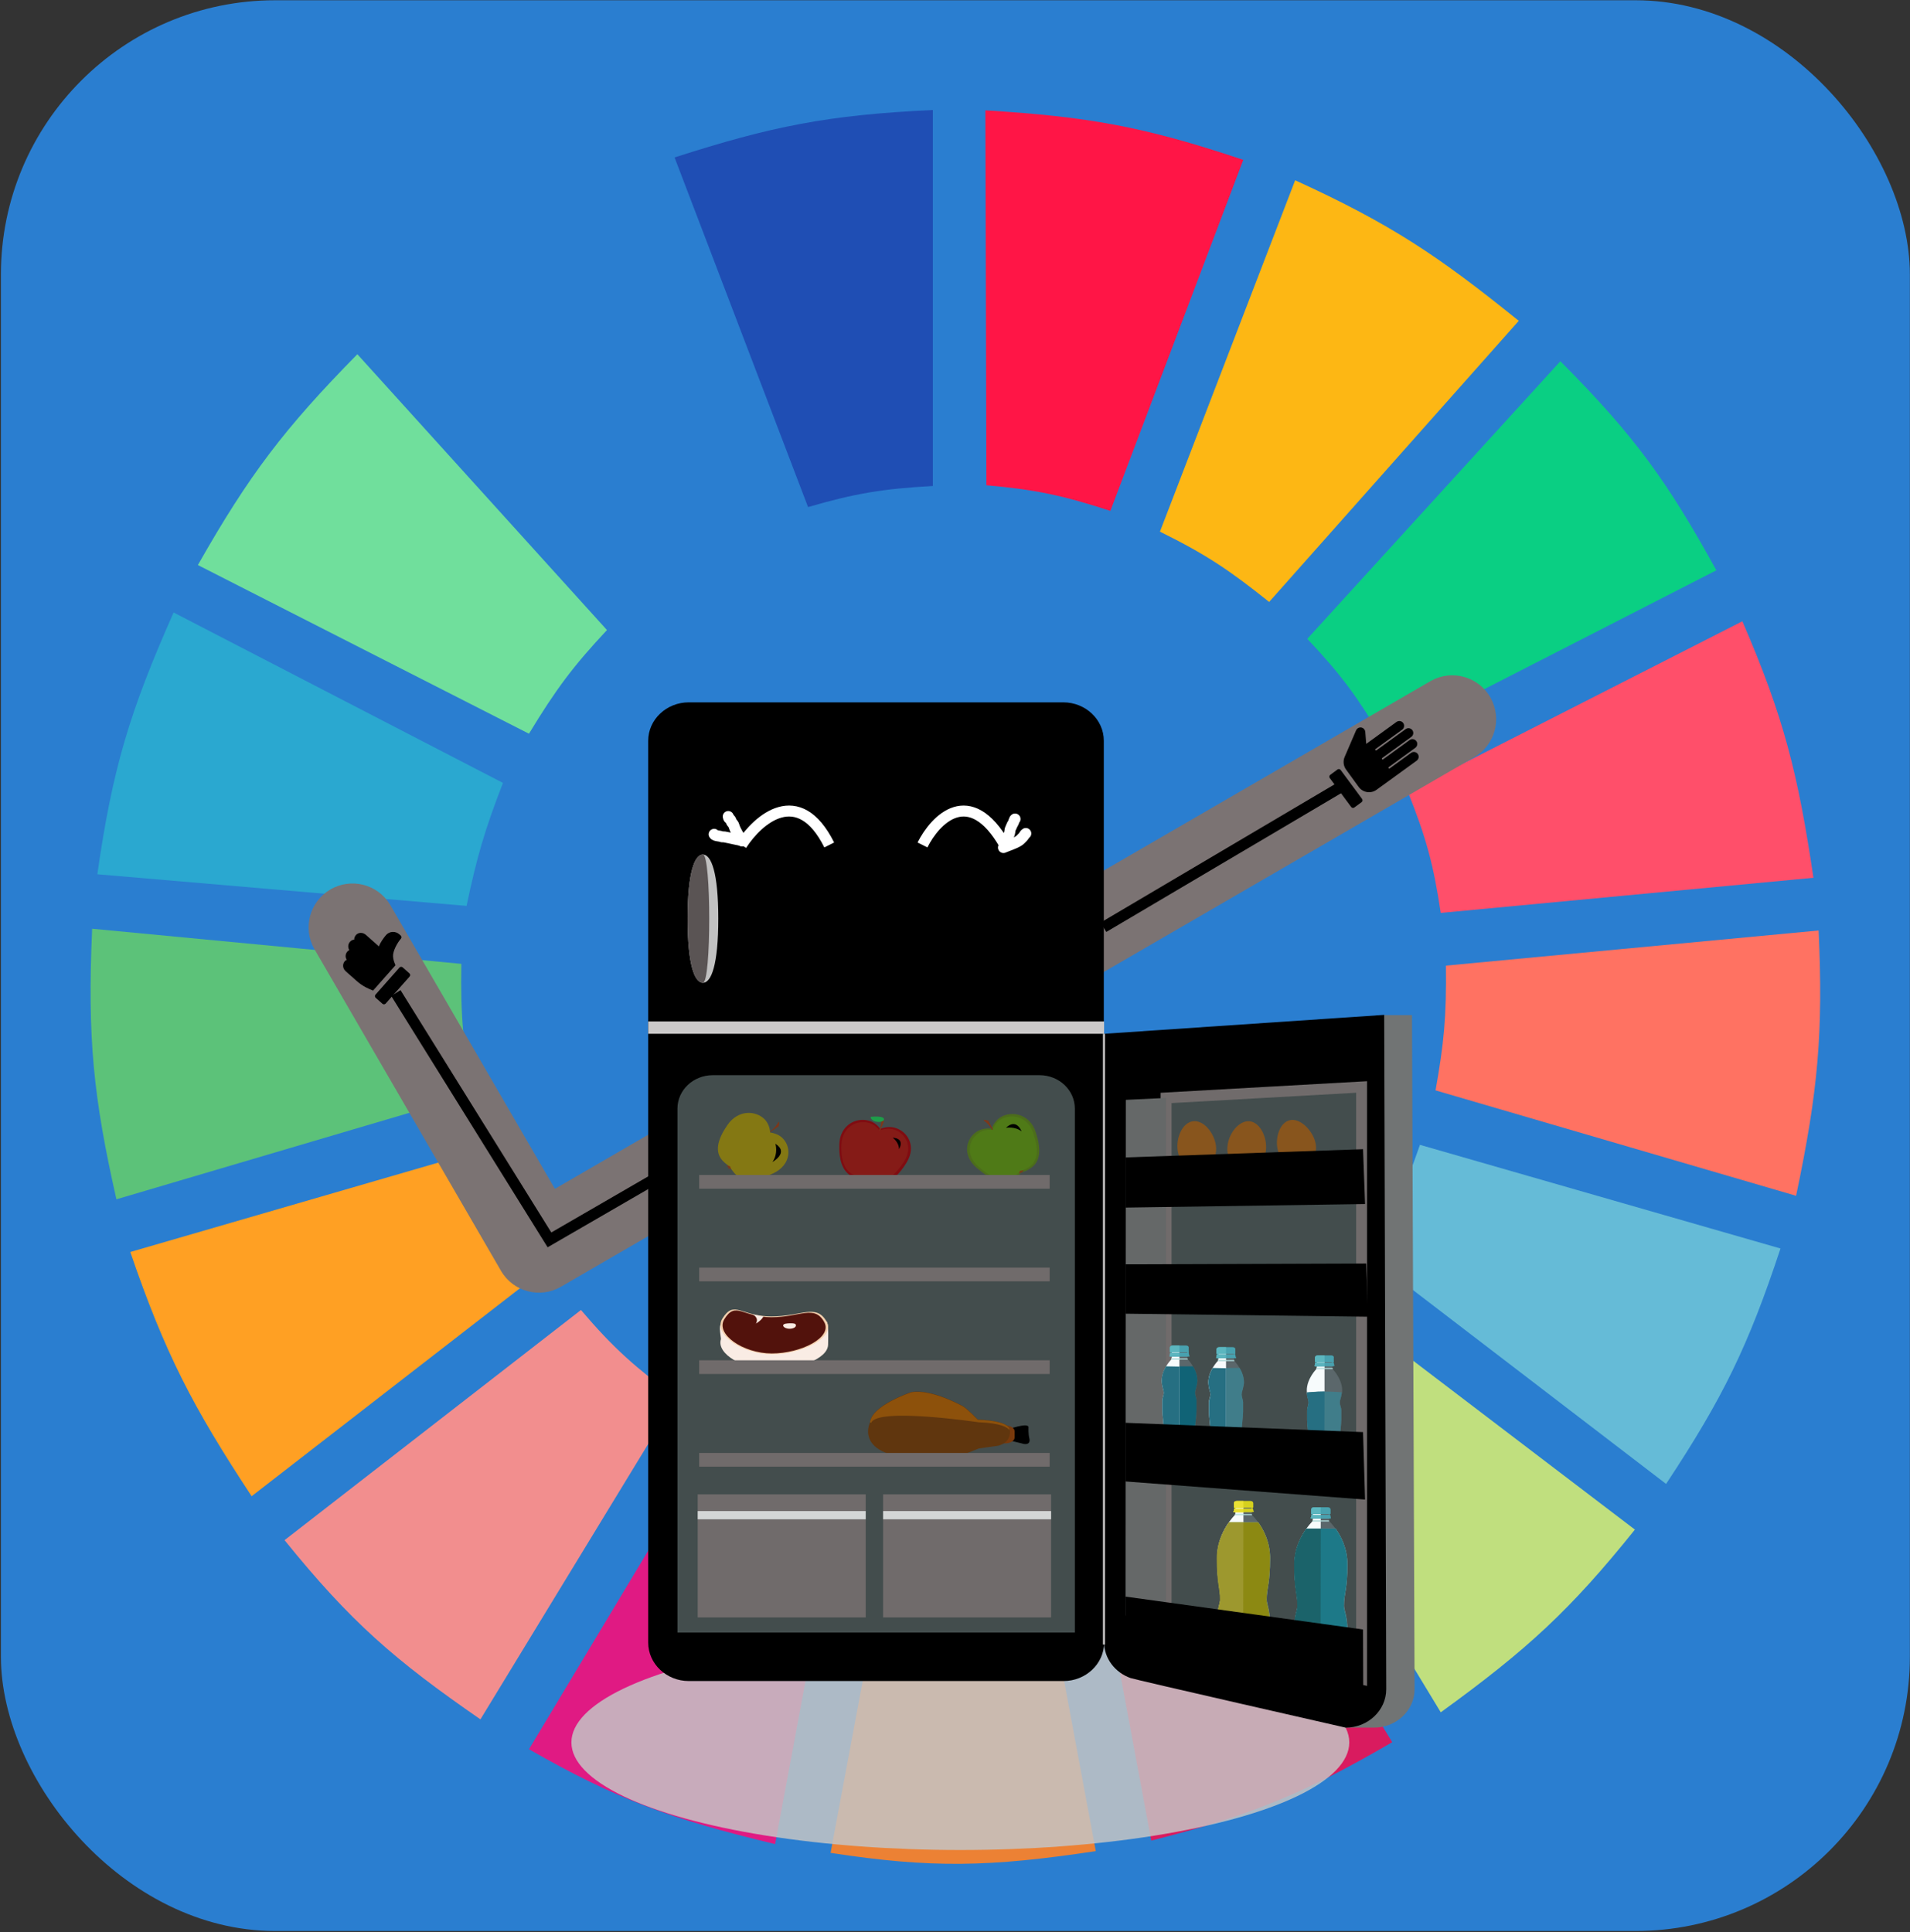 <svg width="686" height="694" viewBox="0 0 686 694" fill="none" xmlns="http://www.w3.org/2000/svg">
<rect x="0" y="0" width="686" height="694" fill="#333333" stroke="none"/>
<rect x="0.328" y="0.092" width="685.626" height="693.507" rx="98.51" fill="#2A7ED0"/>
<g clip-path="url(#clip0)">
<path d="M290.224 182.134L242.285 56.55C277.096 45.373 297.251 41.284 335.05 39.511V174.561C317.084 175.569 307.241 177.19 290.224 182.134Z" fill="#1F4EB4"/>
<path d="M354.276 174.299L353.908 39.642C390.359 41.849 410.62 45.351 446.537 57.423L398.802 183.509C381.674 177.925 371.911 175.864 354.276 174.299Z" fill="#FF1546"/>
<path d="M416.607 190.969L465.169 64.754C499.695 80.507 516.843 92.109 545.482 115.24L455.83 216.213C441.811 205.007 433.427 199.267 416.607 190.969Z" fill="#FDB714"/>
<path d="M469.525 229.465L560.422 129.755C587.087 156.496 598.992 173.138 616.454 204.853L496.919 266.067C487.687 250.572 481.814 242.461 469.525 229.465Z" fill="#0ACF83"/>
<path d="M505.635 284.369L625.793 223.154C640.682 257.545 645.766 277.883 651.318 315.291L517.464 327.913C514.839 310.452 512.247 300.927 505.635 284.369Z" fill="#FF4F6A"/>
<path d="M515.594 391.652C518.591 374.885 519.546 365.141 519.329 346.845L653.184 334.224C654.846 370.909 653.019 391.758 645.09 429.516L515.594 391.652Z" fill="#FF7262"/>
<path d="M491.312 450.973C500.09 436.557 504.222 427.888 509.99 411.215L639.486 448.449C627.9 483.472 618.908 501.989 598.396 533.013L491.312 450.973Z" fill="#65BBD7"/>
<path d="M587.196 549.421L479.489 467.381C467.655 480.876 460.544 487.752 447.115 498.935L517.467 615.053C548.622 592.474 564.068 578.237 587.196 549.421Z" fill="#C0DF7E"/>
<path d="M500.028 625.781L429.676 510.294C414.413 518.007 405.474 521.821 388.586 527.333L413.489 661.121C449.167 652.127 468.127 644.352 500.028 625.781Z" fill="#D91B5F"/>
<path d="M323.216 532.382C340.962 533.544 350.913 533.197 368.664 531.12L393.567 664.908C355.504 670.643 334.589 671.114 298.312 665.539L323.216 532.382Z" fill="#EC8134"/>
<path d="M189.99 628.305L259.719 512.187C275.528 520.456 285.118 523.975 303.3 528.595L278.397 662.383C240.753 653.341 221.168 646.193 189.99 628.305Z" fill="#E01A83"/>
<path d="M102.201 553.207L208.662 470.536C220.534 484.504 228.255 491.169 242.904 502.09L172.553 617.577C141.759 596.292 125.987 582.627 102.201 553.207Z" fill="#F28E8E"/>
<path d="M90.377 537.43C69.201 505.278 59.319 486.245 46.797 449.711L175.048 412.477C181.453 429.727 186.312 439.063 196.216 455.39L90.377 537.43Z" fill="#FFA023"/>
<path d="M41.811 430.779C33.572 394.256 31.34 373.07 33.095 333.593L165.704 346.214C165.365 365.765 166.409 375.928 170.062 392.914L41.811 430.779Z" fill="#5CC279"/>
<path d="M34.961 314.029L167.57 325.389C171.25 307.992 174.008 298.309 180.645 281.213L62.355 219.999C46.633 255.459 40.399 275.989 34.961 314.029Z" fill="#2AA8D0"/>
<path d="M71.07 202.96C89.606 170.326 102.234 153.819 128.348 127.231L217.999 226.31C205.868 239.276 199.749 247.448 189.983 263.543L71.07 202.96Z" fill="#70DF9C"/>
<path d="M233.563 212.426C247.013 202.288 255.106 197.213 270.918 189.707L222.357 64.123C190.757 78.637 173.407 89.263 143.289 113.347L233.563 212.426Z" fill="#2A7ED0"/>
<ellipse cx="344.92" cy="625.857" rx="139.691" ry="38.649" fill="#C4C4C4" fill-opacity="0.85"/>
</g>
<path d="M535.375 250.656C531.14 243.051 521.542 240.319 513.937 244.555C513.777 244.643 513.619 244.735 513.462 244.83L199.292 427.018L140.106 324.955C135.609 317.502 125.922 315.106 118.468 319.603C111.197 323.99 108.709 333.348 112.841 340.767L179.932 456.462C184.3 463.991 193.942 466.555 201.471 462.189L529.273 272.096C536.878 267.86 539.61 258.262 535.375 250.656Z" fill="#7B7373"/>
<path d="M396.552 590.028C396.552 597.61 389.998 603.813 381.988 603.813H247.375C239.364 603.813 232.811 597.61 232.811 590.028V266.062C232.811 258.48 239.364 252.276 247.375 252.276H381.884C389.894 252.276 396.448 258.48 396.448 266.062V590.028H396.552Z" fill="black"/>
<path d="M508.069 606.768C508.069 614.35 501.515 620.554 493.505 620.554H483.31C477.796 618.584 406.641 595.739 406.641 589.831L497.041 364.631H507.132L508.069 606.768Z" fill="#717474"/>
<path d="M497.877 606.768C497.877 614.351 491.323 620.554 483.313 620.554C483.313 620.554 407.58 603.322 406.019 602.731C400.506 600.762 396.553 595.74 396.553 589.832V371.327L497.148 364.533L497.877 606.768Z" fill="black"/>
<path d="M489.036 603.125L418.816 588.059V394.369L489.036 390.43V603.125Z" fill="#434D4D" stroke="#706B6B" stroke-width="3.921" stroke-miterlimit="10"/>
<path d="M404.248 580.183L418.812 588.06V394.37L404.352 395.06L404.248 580.183Z" fill="#656868"/>
<path d="M478.834 489.589C478.834 489.786 478.626 489.983 478.418 489.983H472.904C472.696 489.983 472.488 489.786 472.488 489.589V489.097C472.488 488.9 472.696 488.703 472.904 488.703H478.522C478.73 488.703 478.938 488.9 478.938 489.097V489.589H478.834Z" fill="#48A1AF"/>
<path d="M482.059 499.437C482.059 495.202 478.626 491.756 478.626 491.756C478.314 491.165 478.418 487.423 478.418 487.423H472.905C472.905 487.423 473.009 491.264 472.697 491.756C472.697 491.756 469.264 495.202 469.264 499.437C469.264 499.437 469.264 500.224 469.472 501.308C469.576 501.997 469.992 502.883 469.992 503.769C469.992 504.656 469.472 505.64 469.472 506.526C469.472 508.102 469.472 509.382 469.472 509.973C469.472 511.647 470.096 516.373 470.096 517.457C470.096 518.54 469.472 519.623 469.472 520.903C469.472 522.183 469.472 526.713 469.472 526.713C469.472 526.713 469.784 529.371 475.609 529.371C481.539 529.371 481.747 526.713 481.747 526.713C481.747 526.713 481.747 522.282 481.747 520.903C481.747 519.524 481.123 518.54 481.123 517.457C481.123 516.373 481.747 511.647 481.747 509.973C481.747 509.382 481.747 508.102 481.747 506.526C481.747 505.64 481.227 504.754 481.227 503.769C481.227 502.883 481.643 501.997 481.747 501.308C482.059 500.224 482.059 499.437 482.059 499.437Z" fill="#5B676B"/>
<path d="M475.717 487.423H473.012C473.012 487.423 473.116 491.264 472.804 491.756C472.804 491.756 469.371 495.202 469.371 499.437C469.371 499.437 469.371 500.224 469.579 501.308C469.683 501.997 470.099 502.883 470.099 503.769C470.099 504.656 469.579 505.64 469.579 506.526V509.973C469.579 511.647 470.203 516.373 470.203 517.457C470.203 518.54 469.579 519.623 469.579 520.903C469.579 522.183 469.579 526.713 469.579 526.713C469.579 526.713 469.891 529.371 475.717 529.371V487.423Z" fill="#F7FBFC"/>
<path d="M469.371 500.125C469.371 500.42 469.475 500.814 469.475 501.306C469.579 501.996 469.995 502.882 469.995 503.768C469.995 504.654 469.475 505.639 469.475 506.525C469.475 508.101 469.475 509.381 469.475 509.972C469.475 511.646 470.099 516.372 470.099 517.455C470.099 518.539 469.475 519.622 469.475 520.902C469.475 522.182 469.475 526.712 469.475 526.712C469.475 526.712 471.764 525.136 475.613 525.136C479.462 525.136 481.75 526.712 481.75 526.712C481.75 526.712 481.75 522.28 481.75 520.902C481.75 519.523 481.126 518.539 481.126 517.455C481.126 516.372 481.75 511.646 481.75 509.972C481.75 509.381 481.75 508.101 481.75 506.525C481.75 505.639 481.23 504.753 481.23 503.768C481.23 502.882 481.646 501.996 481.75 501.306C481.855 500.814 481.855 500.42 481.959 500.125C481.959 500.125 478.734 499.829 475.509 499.829C472.492 499.829 469.371 500.125 469.371 500.125Z" fill="#407D8A"/>
<path d="M479.147 490.378C479.147 490.575 478.939 490.772 478.731 490.772H472.697C472.489 490.772 472.281 490.575 472.281 490.378V489.886C472.281 489.689 472.489 489.492 472.697 489.492H478.731C478.939 489.492 479.147 489.689 479.147 489.886V490.378Z" fill="#48A1AF"/>
<path d="M475.714 490.674H472.697C472.489 490.674 472.281 490.477 472.281 490.28V489.787C472.281 489.59 472.489 489.394 472.697 489.394H475.714V490.674Z" fill="#5CB6BF"/>
<path d="M478.734 491.756C478.734 491.657 478.63 491.559 478.63 491.362H472.909C472.909 491.559 472.805 491.657 472.805 491.756H478.734Z" fill="#ABD6D6"/>
<path d="M475.714 491.362H472.801C472.801 491.559 472.697 491.657 472.697 491.756H475.714V491.362Z" fill="#BFE2E1"/>
<path d="M479.25 490.574C479.25 490.672 479.25 490.672 479.146 490.672H472.176C472.072 490.672 472.072 490.672 472.072 490.574V490.377C472.072 490.279 472.072 490.279 472.176 490.279H479.146C479.25 490.279 479.25 490.279 479.25 490.377V490.574Z" fill="#48A1AF"/>
<path d="M475.719 490.377H472.286C472.182 490.377 472.182 490.377 472.182 490.475V490.672C472.182 490.771 472.182 490.771 472.286 490.771H475.719V490.377Z" fill="#5CB6BF"/>
<path d="M478.005 486.833H473.428C472.179 486.833 472.283 487.719 472.283 487.719C472.283 487.719 472.283 488.9 472.283 489.097C472.283 489.196 472.283 489.294 472.491 489.294C472.7 489.294 478.733 489.294 478.837 489.294C479.045 489.294 479.045 489.196 479.045 489.097C479.045 488.999 479.045 487.719 479.045 487.719C479.045 487.719 479.253 486.833 478.005 486.833Z" fill="#48A1AF"/>
<path d="M475.716 486.833H473.428C472.179 486.833 472.283 487.719 472.283 487.719C472.283 487.719 472.283 488.9 472.283 489.097C472.283 489.196 472.283 489.294 472.491 489.294C472.595 489.294 474.156 489.294 475.716 489.294V486.833Z" fill="#5CB6BF"/>
<path d="M475.717 499.829C472.596 499.829 469.371 500.223 469.371 500.223C469.371 500.519 469.475 500.913 469.475 501.405C469.579 502.094 469.995 502.98 469.995 503.867C469.995 504.753 469.475 505.738 469.475 506.624V510.07C469.475 511.744 470.099 516.471 470.099 517.554C470.099 518.637 469.475 519.72 469.475 521C469.475 522.28 469.475 526.81 469.475 526.81C469.475 526.81 469.787 529.469 475.613 529.469L475.717 499.829Z" fill="#266F82"/>
<path d="M443.567 486.734C443.567 486.931 443.359 487.128 443.151 487.128H437.533C437.325 487.128 437.117 486.931 437.117 486.734V486.242C437.117 486.045 437.325 485.848 437.533 485.848H443.151C443.359 485.848 443.567 486.045 443.567 486.242V486.734Z" fill="#48A1AF"/>
<path d="M446.796 496.581C446.796 492.347 443.363 488.901 443.363 488.901C443.05 488.31 443.155 484.568 443.155 484.568H437.641C437.641 484.568 437.745 488.408 437.433 488.901C437.433 488.901 434 492.347 434 496.581C434 496.581 434 497.369 434.208 498.452C434.312 499.142 434.728 500.028 434.728 500.914C434.728 501.8 434.208 502.785 434.208 503.671C434.208 505.247 434.208 506.527 434.208 507.118C434.208 508.792 434.832 513.518 434.832 514.601C434.832 515.685 434.208 516.768 434.208 518.048C434.208 519.328 434.208 523.858 434.208 523.858C434.208 523.858 434.52 526.516 440.346 526.516C446.275 526.516 446.483 523.858 446.483 523.858C446.483 523.858 446.483 519.426 446.483 518.048C446.483 516.669 445.859 515.685 445.859 514.601C445.859 513.518 446.483 508.792 446.483 507.118C446.483 506.527 446.483 505.247 446.483 503.671C446.483 502.785 445.963 501.899 445.963 500.914C445.963 500.028 446.379 499.142 446.483 498.452C446.796 497.271 446.796 496.581 446.796 496.581Z" fill="#5B676B"/>
<path d="M446.796 496.581C446.796 494.611 446.067 492.74 445.235 491.362H435.56C434.728 492.74 434 494.513 434 496.581C434 496.581 434 497.368 434.208 498.452C434.312 499.141 434.728 500.027 434.728 500.913C434.728 501.8 434.208 502.784 434.208 503.671C434.208 505.246 434.208 506.526 434.208 507.117C434.208 508.791 434.832 513.518 434.832 514.601C434.832 515.684 434.208 516.767 434.208 518.047C434.208 519.327 434.208 523.857 434.208 523.857C434.208 523.857 434.52 526.516 440.346 526.516C446.275 526.516 446.483 523.857 446.483 523.857C446.483 523.857 446.483 519.426 446.483 518.047C446.483 516.669 445.859 515.684 445.859 514.601C445.859 513.518 446.483 508.791 446.483 507.117C446.483 506.526 446.483 505.246 446.483 503.671C446.483 502.784 445.963 501.898 445.963 500.913C445.963 500.027 446.379 499.141 446.483 498.452C446.796 497.27 446.796 496.581 446.796 496.581Z" fill="#407D8A"/>
<path d="M440.346 484.47H437.641C437.641 484.47 437.745 488.31 437.433 488.803C437.433 488.803 434 492.249 434 496.483C434 496.483 434 497.271 434.208 498.354C434.312 499.044 434.728 499.93 434.728 500.816C434.728 501.702 434.208 502.687 434.208 503.573V507.02C434.208 508.694 434.832 513.42 434.832 514.503C434.832 515.586 434.208 516.67 434.208 517.95C434.208 519.23 434.208 523.759 434.208 523.759C434.208 523.759 434.52 526.418 440.346 526.418V484.47Z" fill="#F7FBFC"/>
<path d="M443.776 487.423C443.776 487.62 443.568 487.816 443.36 487.816H437.326C437.118 487.816 436.91 487.62 436.91 487.423V486.93C436.91 486.733 437.118 486.536 437.326 486.536H443.36C443.568 486.536 443.776 486.733 443.776 486.93V487.423Z" fill="#48A1AF"/>
<path d="M440.343 487.816H437.326C437.118 487.816 436.91 487.62 436.91 487.423V486.93C436.91 486.733 437.118 486.536 437.326 486.536H440.343V487.816Z" fill="#5CB6BF"/>
<path d="M443.363 488.9C443.363 488.802 443.259 488.704 443.259 488.507H437.538C437.538 488.704 437.434 488.802 437.434 488.9H443.363Z" fill="#ABD6D6"/>
<path d="M440.346 488.408H437.538C437.538 488.605 437.434 488.704 437.434 488.802H440.45V488.408H440.346Z" fill="#BFE2E1"/>
<path d="M443.989 487.719C443.989 487.817 443.989 487.817 443.884 487.817H436.915C436.811 487.817 436.811 487.817 436.811 487.719V487.522C436.811 487.423 436.811 487.423 436.915 487.423H443.884C443.989 487.423 443.989 487.423 443.989 487.522V487.719Z" fill="#48A1AF"/>
<path d="M440.347 487.423H436.915C436.811 487.423 436.811 487.423 436.811 487.522V487.719C436.811 487.817 436.811 487.817 436.915 487.817H440.347V487.423Z" fill="#5CB6BF"/>
<path d="M442.634 483.879H438.057C436.808 483.879 436.912 484.766 436.912 484.766C436.912 484.766 436.912 485.947 436.912 486.144C436.912 486.243 436.912 486.341 437.12 486.341C437.328 486.341 443.362 486.341 443.466 486.341C443.674 486.341 443.674 486.243 443.674 486.144C443.674 486.046 443.674 484.766 443.674 484.766C443.674 484.766 443.882 483.879 442.634 483.879Z" fill="#48A1AF"/>
<path d="M440.345 483.879H438.057C436.808 483.879 436.912 484.766 436.912 484.766C436.912 484.766 436.912 485.947 436.912 486.144C436.912 486.243 436.912 486.341 437.12 486.341C437.224 486.341 438.785 486.341 440.345 486.341V483.879Z" fill="#5CB6BF"/>
<path d="M435.56 491.362C434.728 492.74 434 494.513 434 496.581C434 496.581 434 497.368 434.208 498.452C434.312 499.141 434.728 500.027 434.728 500.913C434.728 501.8 434.208 502.784 434.208 503.671V507.117C434.208 508.791 434.832 513.518 434.832 514.601C434.832 515.684 434.208 516.767 434.208 518.047C434.208 519.327 434.208 523.857 434.208 523.857C434.208 523.857 434.52 526.516 440.346 526.516V491.46L435.56 491.362Z" fill="#266F82"/>
<path d="M426.824 486.143C426.824 486.34 426.616 486.537 426.408 486.537H420.895C420.687 486.537 420.479 486.34 420.479 486.143V485.651C420.479 485.454 420.687 485.257 420.895 485.257H426.512C426.72 485.257 426.928 485.454 426.928 485.651V486.143H426.824Z" fill="#48A1AF"/>
<path d="M430.049 495.991C430.049 491.756 426.616 488.31 426.616 488.31C426.304 487.719 426.408 483.977 426.408 483.977H420.895C420.895 483.977 420.999 487.818 420.687 488.31C420.687 488.31 417.254 491.756 417.254 495.991C417.254 495.991 417.254 496.778 417.462 497.862C417.566 498.551 417.982 499.437 417.982 500.323C417.982 501.21 417.462 502.194 417.462 503.08C417.462 504.656 417.462 505.936 417.462 506.527C417.462 508.201 418.086 512.927 418.086 514.011C418.086 515.094 417.462 516.177 417.462 517.457C417.462 518.737 417.462 523.267 417.462 523.267C417.462 523.267 417.774 525.925 423.6 525.925C429.529 525.925 429.737 523.267 429.737 523.267C429.737 523.267 429.737 518.836 429.737 517.457C429.737 516.078 429.113 515.094 429.113 514.011C429.113 512.927 429.737 508.201 429.737 506.527C429.737 505.936 429.737 504.656 429.737 503.08C429.737 502.194 429.217 501.308 429.217 500.323C429.217 499.437 429.633 498.551 429.737 497.862C430.049 496.778 430.049 495.991 430.049 495.991Z" fill="#5B676B"/>
<path d="M430.049 495.99C430.049 494.021 429.321 492.15 428.489 490.771H418.814C417.982 492.15 417.254 493.922 417.254 495.99C417.254 495.99 417.254 496.778 417.462 497.861C417.566 498.55 417.982 499.436 417.982 500.323C417.982 501.209 417.462 502.193 417.462 503.08C417.462 504.655 417.462 505.935 417.462 506.526C417.462 508.2 418.086 512.927 418.086 514.01C418.086 515.093 417.462 516.176 417.462 517.456C417.462 518.736 417.462 523.266 417.462 523.266C417.462 523.266 417.774 525.925 423.6 525.925C429.529 525.925 429.737 523.266 429.737 523.266C429.737 523.266 429.737 518.835 429.737 517.456C429.737 516.078 429.113 515.093 429.113 514.01C429.113 512.927 429.737 508.2 429.737 506.526C429.737 505.935 429.737 504.655 429.737 503.08C429.737 502.193 429.217 501.307 429.217 500.323C429.217 499.436 429.633 498.55 429.737 497.861C430.049 496.778 430.049 495.99 430.049 495.99Z" fill="#106376"/>
<path d="M423.704 483.977H420.895C420.895 483.977 420.999 487.818 420.687 488.31C420.687 488.31 417.254 491.756 417.254 495.991C417.254 495.991 417.254 496.778 417.462 497.862C417.566 498.551 417.982 499.437 417.982 500.323C417.982 501.21 417.462 502.194 417.462 503.08V506.527C417.462 508.201 418.086 512.927 418.086 514.011C418.086 515.094 417.462 516.177 417.462 517.457C417.462 518.737 417.462 523.267 417.462 523.267C417.462 523.267 417.774 525.925 423.6 525.925V483.977H423.704Z" fill="#F7FBFC"/>
<path d="M427.03 486.832C427.03 487.029 426.822 487.226 426.614 487.226H420.58C420.372 487.226 420.164 487.029 420.164 486.832V486.34C420.164 486.143 420.372 485.946 420.58 485.946H426.614C426.822 485.946 427.03 486.143 427.03 486.34V486.832Z" fill="#48A1AF"/>
<path d="M423.597 487.226H420.58C420.372 487.226 420.164 487.029 420.164 486.832V486.34C420.164 486.143 420.372 485.946 420.58 485.946H423.597V487.226Z" fill="#5CB6BF"/>
<path d="M426.617 488.31C426.617 488.211 426.513 488.113 426.513 487.916H420.792C420.792 488.113 420.688 488.211 420.688 488.31H426.617Z" fill="#ABD6D6"/>
<path d="M423.704 487.916H420.792C420.792 488.113 420.688 488.211 420.688 488.31H423.704V487.916Z" fill="#BFE2E1"/>
<path d="M427.24 487.128C427.24 487.226 427.24 487.226 427.136 487.226H420.167C420.063 487.226 420.062 487.226 420.062 487.128V486.931C420.062 486.833 420.063 486.833 420.167 486.833H427.136C427.24 486.833 427.24 486.833 427.24 486.931V487.128Z" fill="#48A1AF"/>
<path d="M423.599 486.833H420.167C420.063 486.833 420.062 486.833 420.062 486.931V487.128C420.062 487.226 420.063 487.226 420.167 487.226H423.599V486.833Z" fill="#5CB6BF"/>
<path d="M425.888 483.287H421.311C420.062 483.287 420.166 484.173 420.166 484.173C420.166 484.173 420.166 485.354 420.166 485.551C420.166 485.65 420.166 485.748 420.374 485.748C420.582 485.748 426.616 485.748 426.72 485.748C426.928 485.748 426.928 485.65 426.928 485.551C426.928 485.453 426.928 484.173 426.928 484.173C426.928 484.173 427.136 483.287 425.888 483.287Z" fill="#48A1AF"/>
<path d="M423.599 483.287H421.311C420.062 483.287 420.166 484.173 420.166 484.173C420.166 484.173 420.166 485.354 420.166 485.551C420.166 485.65 420.166 485.748 420.374 485.748C420.478 485.748 422.039 485.748 423.599 485.748V483.287Z" fill="#5CB6BF"/>
<path d="M418.814 490.771C417.982 492.15 417.254 493.922 417.254 495.99C417.254 495.99 417.254 496.778 417.462 497.861C417.566 498.55 417.982 499.436 417.982 500.323C417.982 501.209 417.462 502.193 417.462 503.08V506.526C417.462 508.2 418.086 512.927 418.086 514.01C418.086 515.093 417.462 516.176 417.462 517.456C417.462 518.736 417.462 523.266 417.462 523.266C417.462 523.266 417.774 525.925 423.6 525.925V490.869L418.814 490.771Z" fill="#266F82"/>
<path d="M490.28 538.627L404.248 532.128V511.056L489.551 514.404L490.28 538.627Z" fill="black"/>
<path d="M491.32 472.949L404.248 471.865V454.141L490.696 453.845L491.32 472.949Z" fill="black"/>
<path d="M436.705 411.406C437.329 415.837 434.728 418.988 430.879 419.481C427.03 419.973 423.597 417.708 422.973 413.179C422.349 408.747 424.638 403.233 428.487 402.741C432.336 402.248 436.081 406.975 436.705 411.406Z" fill="#88551D"/>
<path d="M454.701 412.981C454.284 417.51 450.852 419.873 447.003 419.578C443.153 419.184 440.345 416.23 440.865 411.7C441.281 407.171 444.922 402.444 448.771 402.74C452.62 403.134 455.117 408.549 454.701 412.981Z" fill="#88551D"/>
<path d="M472.383 410.126C473.528 414.458 471.135 417.905 467.494 418.692C463.749 419.579 460.004 417.609 458.964 413.178C457.819 408.845 459.588 403.134 463.333 402.346C466.87 401.559 471.239 405.793 472.383 410.126Z" fill="#88551D"/>
<path d="M490.28 432.477L404.248 433.757V415.737L489.551 412.783L490.28 432.477Z" fill="black"/>
<path d="M477.589 544.339C477.589 544.536 477.381 544.733 477.173 544.733H471.451C471.243 544.733 471.035 544.536 471.035 544.339V543.847C471.035 543.65 471.243 543.453 471.451 543.453H477.173C477.381 543.453 477.589 543.65 477.589 543.847V544.339Z" fill="#48A1AF"/>
<path d="M483.93 561.867C483.93 552.414 477.48 546.506 477.48 546.506C477.168 545.915 477.272 542.075 477.272 542.075H471.654C471.654 542.075 471.758 546.014 471.446 546.506C471.446 546.506 464.997 552.611 464.997 561.867C464.997 571.124 466.141 572.305 466.141 576.736C466.141 578.41 464.893 580.281 464.893 585.992C464.893 588.06 464.893 602.732 464.893 602.732C464.893 602.732 465.725 606.868 474.463 606.868C483.202 606.868 484.034 602.732 484.034 602.732C484.034 602.732 484.034 588.06 484.034 585.992C484.034 580.478 482.785 578.41 482.785 576.736C482.681 572.207 483.93 571.32 483.93 561.867Z" fill="#5B676B"/>
<path d="M474.364 542.075H471.555C471.555 542.075 471.659 546.014 471.347 546.506C471.347 546.506 464.897 552.611 464.897 561.867C464.897 571.124 466.041 572.305 466.041 576.736C466.041 578.41 464.793 580.281 464.793 585.992C464.793 588.06 464.793 602.732 464.793 602.732C464.793 602.732 465.625 606.868 474.364 606.868V542.075Z" fill="#F7FBFC"/>
<path d="M477.903 545.028C477.903 545.224 477.695 545.421 477.487 545.421H471.35C471.142 545.421 470.934 545.224 470.934 545.028V544.535C470.934 544.338 471.142 544.141 471.35 544.141H477.487C477.695 544.141 477.903 544.338 477.903 544.535V545.028Z" fill="#48A1AF"/>
<path d="M474.367 545.421H471.35C471.142 545.421 470.934 545.224 470.934 545.028V544.535C470.934 544.338 471.142 544.141 471.35 544.141H474.367V545.421Z" fill="#5CB6BF"/>
<path d="M477.383 546.505C477.383 546.407 477.279 546.309 477.279 546.112H471.454C471.454 546.309 471.35 546.407 471.35 546.505H477.383Z" fill="#ABD6D6"/>
<path d="M474.366 546.112H471.454C471.454 546.309 471.35 546.407 471.35 546.505H474.366V546.112Z" fill="#BFE2E1"/>
<path d="M478.009 545.324C478.009 545.422 477.905 545.422 477.905 545.422H470.831C470.727 545.422 470.727 545.324 470.727 545.324V545.127C470.727 545.028 470.831 545.028 470.831 545.028H477.905C478.009 545.028 478.009 545.127 478.009 545.127V545.324Z" fill="#48A1AF"/>
<path d="M474.368 545.028H470.831C470.727 545.028 470.727 545.127 470.727 545.127V545.324C470.727 545.422 470.831 545.422 470.831 545.422H474.368V545.028Z" fill="#5CB6BF"/>
<path d="M476.753 541.384H472.072C470.824 541.384 470.928 542.27 470.928 542.27C470.928 542.27 470.928 543.551 470.928 543.649C470.928 543.748 470.928 543.846 471.136 543.846C471.24 543.846 477.482 543.846 477.69 543.846C477.898 543.846 477.898 543.748 477.898 543.649C477.898 543.551 477.898 542.27 477.898 542.27C477.898 542.27 478.002 541.384 476.753 541.384Z" fill="#48A1AF"/>
<path d="M474.361 541.384H472.072C470.824 541.384 470.928 542.27 470.928 542.27C470.928 542.27 470.928 543.551 470.928 543.649C470.928 543.748 470.928 543.846 471.136 543.846C471.24 543.846 472.8 543.846 474.361 543.846V541.384Z" fill="#5CB6BF"/>
<path d="M483.934 561.866C483.934 556.155 481.542 551.625 479.669 549.065H469.266C467.394 551.724 464.897 556.155 464.897 561.964C464.897 571.319 466.041 572.402 466.041 576.833C466.041 578.507 464.793 580.378 464.793 586.09C464.793 588.157 464.793 602.829 464.793 602.829C464.793 602.829 465.625 606.965 474.364 606.965C483.102 606.965 483.934 602.829 483.934 602.829C483.934 602.829 483.934 588.157 483.934 586.09C483.934 580.575 482.686 578.507 482.686 576.833C482.686 572.205 483.934 571.319 483.934 561.866Z" fill="#90C7D3"/>
<path d="M483.934 561.866C483.934 556.155 481.542 551.625 479.669 549.065H469.266C467.394 551.724 464.897 556.155 464.897 561.964C464.897 571.319 466.041 572.402 466.041 576.833C466.041 578.507 464.793 580.378 464.793 586.09C464.793 588.157 464.793 602.829 464.793 602.829C464.793 602.829 469.474 600.959 474.364 600.959C479.253 600.959 483.934 602.829 483.934 602.829C483.934 602.829 483.934 588.157 483.934 586.09C483.934 580.575 482.686 578.507 482.686 576.833C482.686 572.205 483.934 571.319 483.934 561.866Z" fill="#1D7988"/>
<path d="M474.368 549.065H469.167C467.294 551.724 464.797 556.155 464.797 561.964C464.797 571.319 465.942 572.402 465.942 576.833C465.942 578.507 464.693 580.378 464.693 586.09C464.693 588.157 464.693 602.829 464.693 602.829C464.693 602.829 465.526 606.965 474.264 606.965L474.368 549.065Z" fill="#1B636A"/>
<path d="M449.913 541.976C449.913 542.173 449.705 542.37 449.497 542.37H443.775C443.567 542.37 443.359 542.173 443.359 541.976V541.484C443.359 541.287 443.567 541.09 443.775 541.09H449.497C449.705 541.09 449.913 541.287 449.913 541.484V541.976Z" fill="#C6BD20"/>
<path d="M456.154 559.601C456.154 550.148 449.705 544.239 449.705 544.239C449.393 543.649 449.497 539.808 449.497 539.808H443.879C443.879 539.808 443.983 543.747 443.671 544.239C443.671 544.239 437.221 550.345 437.221 559.601C437.221 568.857 438.366 570.039 438.366 574.47C438.366 576.144 437.117 578.015 437.117 583.726C437.117 585.794 437.117 600.466 437.117 600.466C437.117 600.466 437.949 604.601 446.688 604.601C455.426 604.601 456.258 600.466 456.258 600.466C456.258 600.466 456.258 585.794 456.258 583.726C456.258 578.212 455.01 576.144 455.01 574.47C455.01 569.94 456.154 569.054 456.154 559.601Z" fill="#5B676B"/>
<path d="M446.588 539.71H443.779C443.779 539.71 443.883 543.649 443.571 544.141C443.571 544.141 437.122 550.246 437.122 559.503C437.122 568.759 438.266 569.94 438.266 574.372C438.266 576.046 437.018 577.917 437.018 583.628C437.018 585.696 437.018 600.368 437.018 600.368C437.018 600.368 437.85 604.503 446.588 604.503V539.71Z" fill="#F7FBFC"/>
<path d="M450.128 542.763C450.128 542.96 449.92 543.157 449.712 543.157H443.574C443.366 543.157 443.158 542.96 443.158 542.763V542.271C443.158 542.074 443.366 541.877 443.574 541.877H449.712C449.92 541.877 450.128 542.074 450.128 542.271V542.763Z" fill="#D6D11E"/>
<path d="M446.591 543.157H443.574C443.366 543.157 443.158 542.96 443.158 542.763V542.271C443.158 542.074 443.366 541.877 443.574 541.877H446.591V543.157Z" fill="#EAE134"/>
<path d="M449.707 544.239C449.707 544.14 449.603 544.042 449.603 543.845H443.778C443.778 544.042 443.674 544.14 443.674 544.239H449.707Z" fill="#ABD6D6"/>
<path d="M446.583 543.747H443.67C443.67 543.944 443.566 544.042 443.566 544.141H446.583V543.747Z" fill="#BFE2E1"/>
<path d="M450.333 542.959C450.333 543.057 450.229 543.057 450.229 543.057H443.155C443.051 543.057 443.051 542.959 443.051 542.959V542.762C443.051 542.664 443.155 542.664 443.155 542.664H450.229C450.333 542.664 450.333 542.762 450.333 542.762V542.959Z" fill="#D6D11E"/>
<path d="M446.592 542.764H443.055C442.951 542.764 442.951 542.862 442.951 542.862V543.059C442.951 543.158 443.055 543.158 443.055 543.158H446.592V542.764Z" fill="#EAE134"/>
<path d="M448.98 539.12H444.299C443.05 539.12 443.154 540.006 443.154 540.006C443.154 540.006 443.154 541.286 443.154 541.384C443.154 541.483 443.154 541.581 443.363 541.581C443.467 541.581 449.708 541.581 449.916 541.581C450.124 541.581 450.124 541.483 450.124 541.384C450.124 541.286 450.124 540.006 450.124 540.006C450.124 540.006 450.228 539.12 448.98 539.12Z" fill="#D6D11E"/>
<path d="M446.587 539.12H444.299C443.05 539.12 443.154 540.006 443.154 540.006C443.154 540.006 443.154 541.286 443.154 541.384C443.154 541.483 443.154 541.581 443.363 541.581C443.467 541.581 445.027 541.581 446.587 541.581V539.12Z" fill="#EAE134"/>
<path d="M456.159 559.601C456.159 553.89 453.766 549.361 451.894 546.8H441.491C439.618 549.459 437.122 553.89 437.122 559.7C437.122 569.054 438.266 570.138 438.266 574.569C438.266 576.243 437.018 578.114 437.018 583.825C437.018 585.893 437.018 600.565 437.018 600.565C437.018 600.565 437.85 604.701 446.588 604.701C455.327 604.701 456.159 600.565 456.159 600.565C456.159 600.565 456.159 585.893 456.159 583.825C456.159 578.311 454.91 576.243 454.91 574.569C455.014 569.941 456.159 569.054 456.159 559.601Z" fill="#90C7D3"/>
<path d="M456.159 559.601C456.159 553.89 453.766 549.361 451.894 546.8H441.491C439.618 549.459 437.122 553.89 437.122 559.7C437.122 569.054 438.266 570.138 438.266 574.569C438.266 576.243 437.018 578.114 437.018 583.825C437.018 585.893 437.018 600.565 437.018 600.565C437.018 600.565 441.699 598.694 446.588 598.694C451.478 598.694 456.159 600.565 456.159 600.565C456.159 600.565 456.159 585.893 456.159 583.825C456.159 578.311 454.91 576.243 454.91 574.569C455.014 569.941 456.159 569.054 456.159 559.601Z" fill="#8C8912"/>
<path d="M446.585 546.8H441.383C439.511 549.459 437.014 553.89 437.014 559.7C437.014 569.054 438.159 570.138 438.159 574.569C438.159 576.243 436.91 578.114 436.91 583.825C436.91 585.893 436.91 600.565 436.91 600.565C436.91 600.565 437.742 604.701 446.481 604.701L446.585 546.8Z" fill="#9D982E"/>
<path d="M489.656 614.154L404.248 596.824V573.486L489.551 585.303L489.656 614.154Z" fill="black"/>
<path d="M386.044 586.384H243.316V398.208C243.316 391.512 249.038 386.195 256.008 386.195H373.352C380.426 386.195 386.044 391.611 386.044 398.208V586.384Z" fill="#434D4D"/>
<path d="M396.552 366.896H232.811V371.327H396.552V366.896Z" fill="#CCCACA"/>
<path d="M396.865 371.326H396.137V590.717H396.865V371.326Z" fill="#CCCACA"/>
<path d="M257.982 329.97C257.982 346.513 255.485 353.012 252.469 353.012C249.452 353.012 246.955 346.513 246.955 329.97C246.955 313.427 249.452 306.928 252.469 306.928C255.485 307.026 257.982 313.427 257.982 329.97Z" fill="#C1C1C1"/>
<path d="M252.469 353.012C249.452 353.012 246.955 346.513 246.955 329.97C246.955 313.427 249.452 306.928 252.469 306.928C255.485 307.026 255.485 353.012 252.469 353.012Z" fill="#5A5454"/>
<path d="M359.412 401.262C357.955 402.149 356.811 403.626 356.187 405.398C354.314 405.201 352.442 405.497 350.985 406.383C347.032 408.746 345.368 414.851 350.777 419.479C355.667 423.714 360.244 425.683 364.197 423.32C365.341 422.63 366.59 421.646 366.798 421.055C367.526 421.055 368.878 420.464 369.919 419.775C373.872 417.412 373.976 412.587 371.999 406.678C369.919 400.081 363.365 398.899 359.412 401.262Z" fill="#4C6D1B"/>
<path d="M356.916 406.973C356.916 406.973 355.667 404.216 353.899 402.936C352.13 401.656 354.939 402.542 354.939 402.542L357.228 406.776L356.916 406.973Z" fill="#7D3719"/>
<path d="M365.967 420.759L366.279 421.645L366.591 421.054L367.215 421.251L367.111 420.759L367.735 420.562L366.591 420.069L365.967 420.759Z" fill="#7D3719"/>
<path d="M359.517 402.05C358.061 402.936 357.124 404.314 356.5 405.89C354.732 405.693 353.067 405.988 351.715 406.875C347.97 409.139 346.513 414.752 351.507 419.085C355.98 423.024 360.349 424.895 363.99 422.63C365.031 422.039 366.175 421.054 366.383 420.562C367.111 420.562 368.359 419.971 369.296 419.38C373.041 417.115 373.041 412.684 371.168 407.17C369.296 400.966 363.262 399.883 359.517 402.05Z" fill="#4F7A17"/>
<path d="M361.289 405.103C361.289 405.103 364.514 404.512 366.907 406.383C366.907 406.383 365.138 401.459 361.289 405.103Z" fill="black"/>
<path d="M321.443 405.101C319.778 404.609 317.906 404.806 316.137 405.495C315.097 404.018 313.641 402.935 311.976 402.541C307.503 401.261 301.677 404.116 301.469 411.009C301.261 417.213 302.822 421.743 307.295 423.023C308.543 423.417 310.208 423.613 310.832 423.416C311.352 423.909 312.704 424.5 313.953 424.795C318.426 426.075 322.275 423.023 325.604 417.607C329.245 411.699 326.02 406.381 321.443 405.101Z" fill="#800C11"/>
<path d="M315.305 407.073C315.305 407.073 316.657 404.414 316.553 402.346C316.449 400.278 317.489 402.838 317.489 402.838L315.617 407.27L315.305 407.073Z" fill="#7D3719"/>
<path d="M310.415 422.434L309.895 423.222L310.623 423.123L310.831 423.616L311.247 423.32L311.663 423.616L311.351 422.434H310.415Z" fill="#7D3719"/>
<path d="M320.92 405.693C319.36 405.3 317.591 405.398 315.927 406.087C314.887 404.709 313.534 403.724 311.974 403.33C307.813 402.149 302.403 404.807 302.195 411.208C301.987 417.017 303.443 421.153 307.605 422.335C308.749 422.63 310.309 422.827 310.829 422.63C311.246 423.123 312.598 423.615 313.742 423.91C317.903 425.092 321.44 422.236 324.665 417.313C328.202 411.799 325.081 406.875 320.92 405.693Z" fill="#851B17"/>
<path d="M320.607 408.648C320.607 408.648 322.896 410.224 322.896 412.784C322.896 412.784 325.289 408.944 320.607 408.648Z" fill="black"/>
<path d="M312.703 401.163C312.599 401.754 313.535 402.837 314.888 402.935C316.24 403.132 317.384 402.738 317.488 402.148C317.697 400.572 312.703 401.163 312.703 401.163Z" fill="#1D9E49"/>
<path d="M275.363 407.269C275.363 407.269 278.172 405.595 279.212 403.625C280.253 401.754 279.732 404.512 279.732 404.512L275.467 407.466L275.363 407.269Z" fill="#7D3719"/>
<path d="M261.839 418.493L260.902 418.887L261.631 419.183L261.527 419.774L262.047 419.675L262.359 420.167L262.775 418.986L261.839 418.493Z" fill="#7D3719"/>
<path d="M281.288 409.041C280.144 407.761 278.48 407.072 276.607 406.777C276.503 405.004 275.879 403.429 274.735 402.148C271.614 398.899 265.268 398.407 261.315 404.019C257.778 409.14 256.53 413.669 259.546 416.919C260.379 417.805 261.627 418.79 262.251 418.987C262.355 419.676 263.187 420.759 264.02 421.645C267.141 424.895 271.926 424.206 277.751 421.449C284.097 418.396 284.305 412.291 281.288 409.041Z" fill="#847813"/>
<path d="M278.48 410.813C278.48 410.813 279.624 414.161 277.439 417.41C277.439 417.312 283.577 414.062 278.48 410.813Z" fill="black"/>
<path d="M376.994 422.04H251.119V426.963H376.994V422.04Z" fill="#706B6B"/>
<path d="M376.994 455.323H251.119V460.246H376.994V455.323Z" fill="#706B6B"/>
<path d="M297.415 483.091C297.207 488.113 286.7 491.953 277.13 491.953C266.935 491.953 257.26 486.341 258.925 481.023C259.029 480.629 257.989 476.001 259.029 475.607C262.046 474.426 268.807 479.152 276.922 479.152C285.66 479.152 293.254 472.456 296.895 474.721C297.727 475.312 297.415 482.402 297.415 483.091Z" fill="#F9ECE4"/>
<path d="M296.895 474.721C300.12 480.432 288.052 486.439 277.233 486.439C266.414 486.439 256.011 479.152 259.444 473.637C263.71 466.745 266.102 472.85 277.025 472.85C287.948 472.85 293.15 468.123 296.895 474.721Z" fill="#F5D1AF"/>
<path d="M296.057 474.917C299.074 480.431 287.631 486.142 277.228 486.142C266.825 486.142 256.839 479.151 260.168 473.834C264.225 467.236 266.617 473.144 277.02 473.144C287.423 473.144 292.521 468.516 296.057 474.917Z" fill="#52120C"/>
<path d="M270.359 472.16C270.359 472.16 272.752 473.243 271.504 475.41C271.504 475.41 273.48 474.327 274.208 472.849L270.359 472.16Z" fill="#F9ECE4"/>
<path d="M285.859 476.099C285.859 476.788 284.818 477.28 283.57 477.28C282.322 477.28 281.281 476.689 281.281 476.099C281.281 475.409 282.738 475.311 283.986 475.311C285.234 475.311 285.859 475.409 285.859 476.099Z" fill="#F9ECE4"/>
<path d="M376.994 488.605H251.119V493.528H376.994V488.605Z" fill="#706B6B"/>
<path d="M361.386 513.617C361.386 513.617 369.812 510.564 369.396 512.829C369.396 512.829 369.292 515.094 369.708 516.67C369.708 516.67 370.436 519.131 367.627 518.639C367.627 518.639 361.49 516.965 360.033 517.162L361.386 513.617Z" fill="black"/>
<path d="M361.077 518.442C359.204 518.442 357.748 517.555 357.748 516.374V514.109C357.748 512.927 359.204 512.041 361.077 512.041C362.949 512.041 364.406 512.927 364.406 514.109V516.374C364.406 517.555 362.845 518.442 361.077 518.442Z" fill="#78390C"/>
<path d="M351.195 509.874C351.195 509.874 347.658 506.231 345.993 505.148C345.993 505.148 334.55 498.649 327.268 500.027C327.268 500.027 313.016 504.754 312.496 510.859C312.496 510.859 304.798 526.023 339.856 523.758C344.745 523.463 349.738 520.903 351.507 520.312C351.507 520.312 356.708 519.524 358.373 519.327C358.373 519.327 363.574 518.441 362.638 513.124C362.534 513.321 362.742 510.366 351.195 509.874Z" fill="#60360E"/>
<path d="M351.403 510.859C359.517 511.154 361.806 512.729 362.534 513.616C362.534 513.517 362.534 513.419 362.534 513.32C362.534 513.32 362.638 510.366 351.195 509.972C351.195 509.972 347.658 506.329 345.993 505.246C345.993 505.246 334.55 498.747 327.268 500.125C327.268 500.125 313.016 504.852 312.496 510.957C312.496 510.957 312.704 510.957 312.912 511.055C314.993 505.443 351.403 510.859 351.403 510.859Z" fill="#8D510B"/>
<path d="M376.994 521.888H251.119V526.812H376.994V521.888Z" fill="#706B6B"/>
<path d="M310.932 536.757H250.596V580.97H310.932V536.757Z" fill="#706B6B"/>
<path d="M310.932 542.764H250.596V545.718H310.932V542.764Z" fill="#D4D6D6"/>
<path d="M377.51 536.757H317.174V580.97H377.51V536.757Z" fill="#706B6B"/>
<path d="M377.51 542.764H317.174V545.718H377.51V542.764Z" fill="#D4D6D6"/>
<path d="M509.206 270.809C508.647 270.038 507.568 269.867 506.799 270.427L499.126 275.998C498.997 276.091 498.817 276.063 498.724 275.934C498.63 275.805 498.659 275.626 498.788 275.532L508.322 268.611C509.092 268.052 509.264 266.973 508.704 266.204C508.144 265.434 507.066 265.262 506.296 265.822L496.763 272.743C496.635 272.836 496.455 272.808 496.362 272.679C496.268 272.55 496.297 272.371 496.425 272.277L506.888 264.681C507.659 264.121 507.83 263.043 507.27 262.273C506.711 261.504 505.632 261.332 504.863 261.891L494.4 269.487C494.271 269.581 494.092 269.553 493.998 269.424C493.905 269.295 493.933 269.115 494.062 269.022L503.595 262.101C504.366 261.541 504.537 260.463 503.977 259.693C503.417 258.924 502.339 258.751 501.57 259.311L490.695 267.206L490.358 262.882C490.339 262.582 490.229 262.275 490.034 262.006C489.473 261.233 488.398 261.063 487.626 261.623C487.356 261.819 487.15 262.083 487.037 262.377L487.04 262.373L482.946 271.891C482.306 273.38 482.497 275.097 483.449 276.409L487.989 282.663C489.481 284.717 492.356 285.174 494.41 283.682L508.825 273.217C509.595 272.657 509.766 271.579 509.206 270.809Z" fill="black"/>
<g clip-path="url(#clip1)">
<path d="M144.612 347.472L147.04 349.62C147.375 349.916 147.406 350.428 147.109 350.764L138.514 360.479C138.217 360.814 137.705 360.846 137.37 360.549L134.942 358.401C134.607 358.105 134.576 357.593 134.873 357.257L143.468 347.542C143.765 347.207 144.277 347.175 144.612 347.472Z" fill="black"/>
</g>
<path d="M477.767 278.328L480.372 276.4C480.732 276.134 481.239 276.21 481.505 276.569L489.211 286.983C489.477 287.342 489.401 287.85 489.042 288.116L486.436 290.044C486.077 290.31 485.569 290.234 485.303 289.875L477.597 279.461C477.331 279.102 477.407 278.594 477.767 278.328Z" fill="black"/>
<path d="M128.028 335.67C128.968 334.823 130.438 334.934 131.386 335.772L136.117 339.958C136.352 338.881 137.939 336.653 138.685 335.829C139.92 334.465 142.037 334.37 143.414 335.589L143.914 336.032C144.25 336.328 144.281 336.84 143.984 337.176C142.742 338.58 141.046 341.598 141.164 343.54C141.243 344.848 141.614 345.624 142.047 346.701L133.986 355.812C132.445 355.156 130.418 354.401 128.114 352.363L124.145 348.85C122.837 347.693 122.891 345.58 124.531 344.748C123.945 343.854 124.002 342.642 124.744 341.803C124.954 341.566 125.2 341.38 125.466 341.245C124.479 339.739 125.422 337.708 127.218 337.497C127.215 336.833 127.481 336.163 128.028 335.67Z" fill="black"/>
<path d="M142.182 356.696L197.347 445.355L234.781 423.683M396.336 333.054L483.024 281.829" stroke="black" stroke-width="3.94"/>
<path d="M266.305 303.5C272.215 294.306 286.795 281.434 297.828 303.5" stroke="white" stroke-width="3.94"/>
<path d="M331.32 303.5C335.917 294.306 348.264 281.434 360.873 303.5" stroke="white" stroke-width="3.94"/>
<path d="M360.996 303.094C361.343 301.669 362.226 300.605 362.598 299.229C362.764 298.614 362.684 298.004 363.003 297.437C363.246 297.005 363.473 296.246 363.754 295.885C364.029 295.531 364.272 294.321 364.563 294.175" stroke="white" stroke-width="3.94" stroke-linecap="round" stroke-linejoin="round"/>
<path d="M360.404 304.432C362.289 303.616 364.222 303.092 365.871 302.053C366.498 301.658 366.961 301.079 367.473 300.567C367.797 300.243 368.041 299.573 368.431 299.378" stroke="white" stroke-width="3.94" stroke-linecap="round" stroke-linejoin="round"/>
<path d="M266.46 302.054C265.423 300.305 264.117 298.46 263.57 296.505C263.409 295.932 262.695 295.483 262.595 294.92C262.549 294.659 262.208 294.167 261.968 294.061C261.644 293.918 261.667 293.62 261.555 293.285" stroke="white" stroke-width="3.94" stroke-linecap="round" stroke-linejoin="round"/>
<path d="M266.606 301.906C264.409 301.581 262.281 300.98 260.098 300.601C259.759 300.542 259.342 300.647 259.025 300.502C258.407 300.22 256.802 300.284 256.498 299.676" stroke="white" stroke-width="3.94" stroke-linecap="round" stroke-linejoin="round"/>
<defs>
<clipPath id="clip0">
<rect width="622.58" height="646.222" fill="white" transform="translate(31.852 23.734)"/>
</clipPath>
<clipPath id="clip1">
<rect width="27.602" height="27.619" fill="white" transform="matrix(-0.749 -0.663 -0.663 0.749 157.512 341.493)"/>
</clipPath>
</defs>
</svg>
